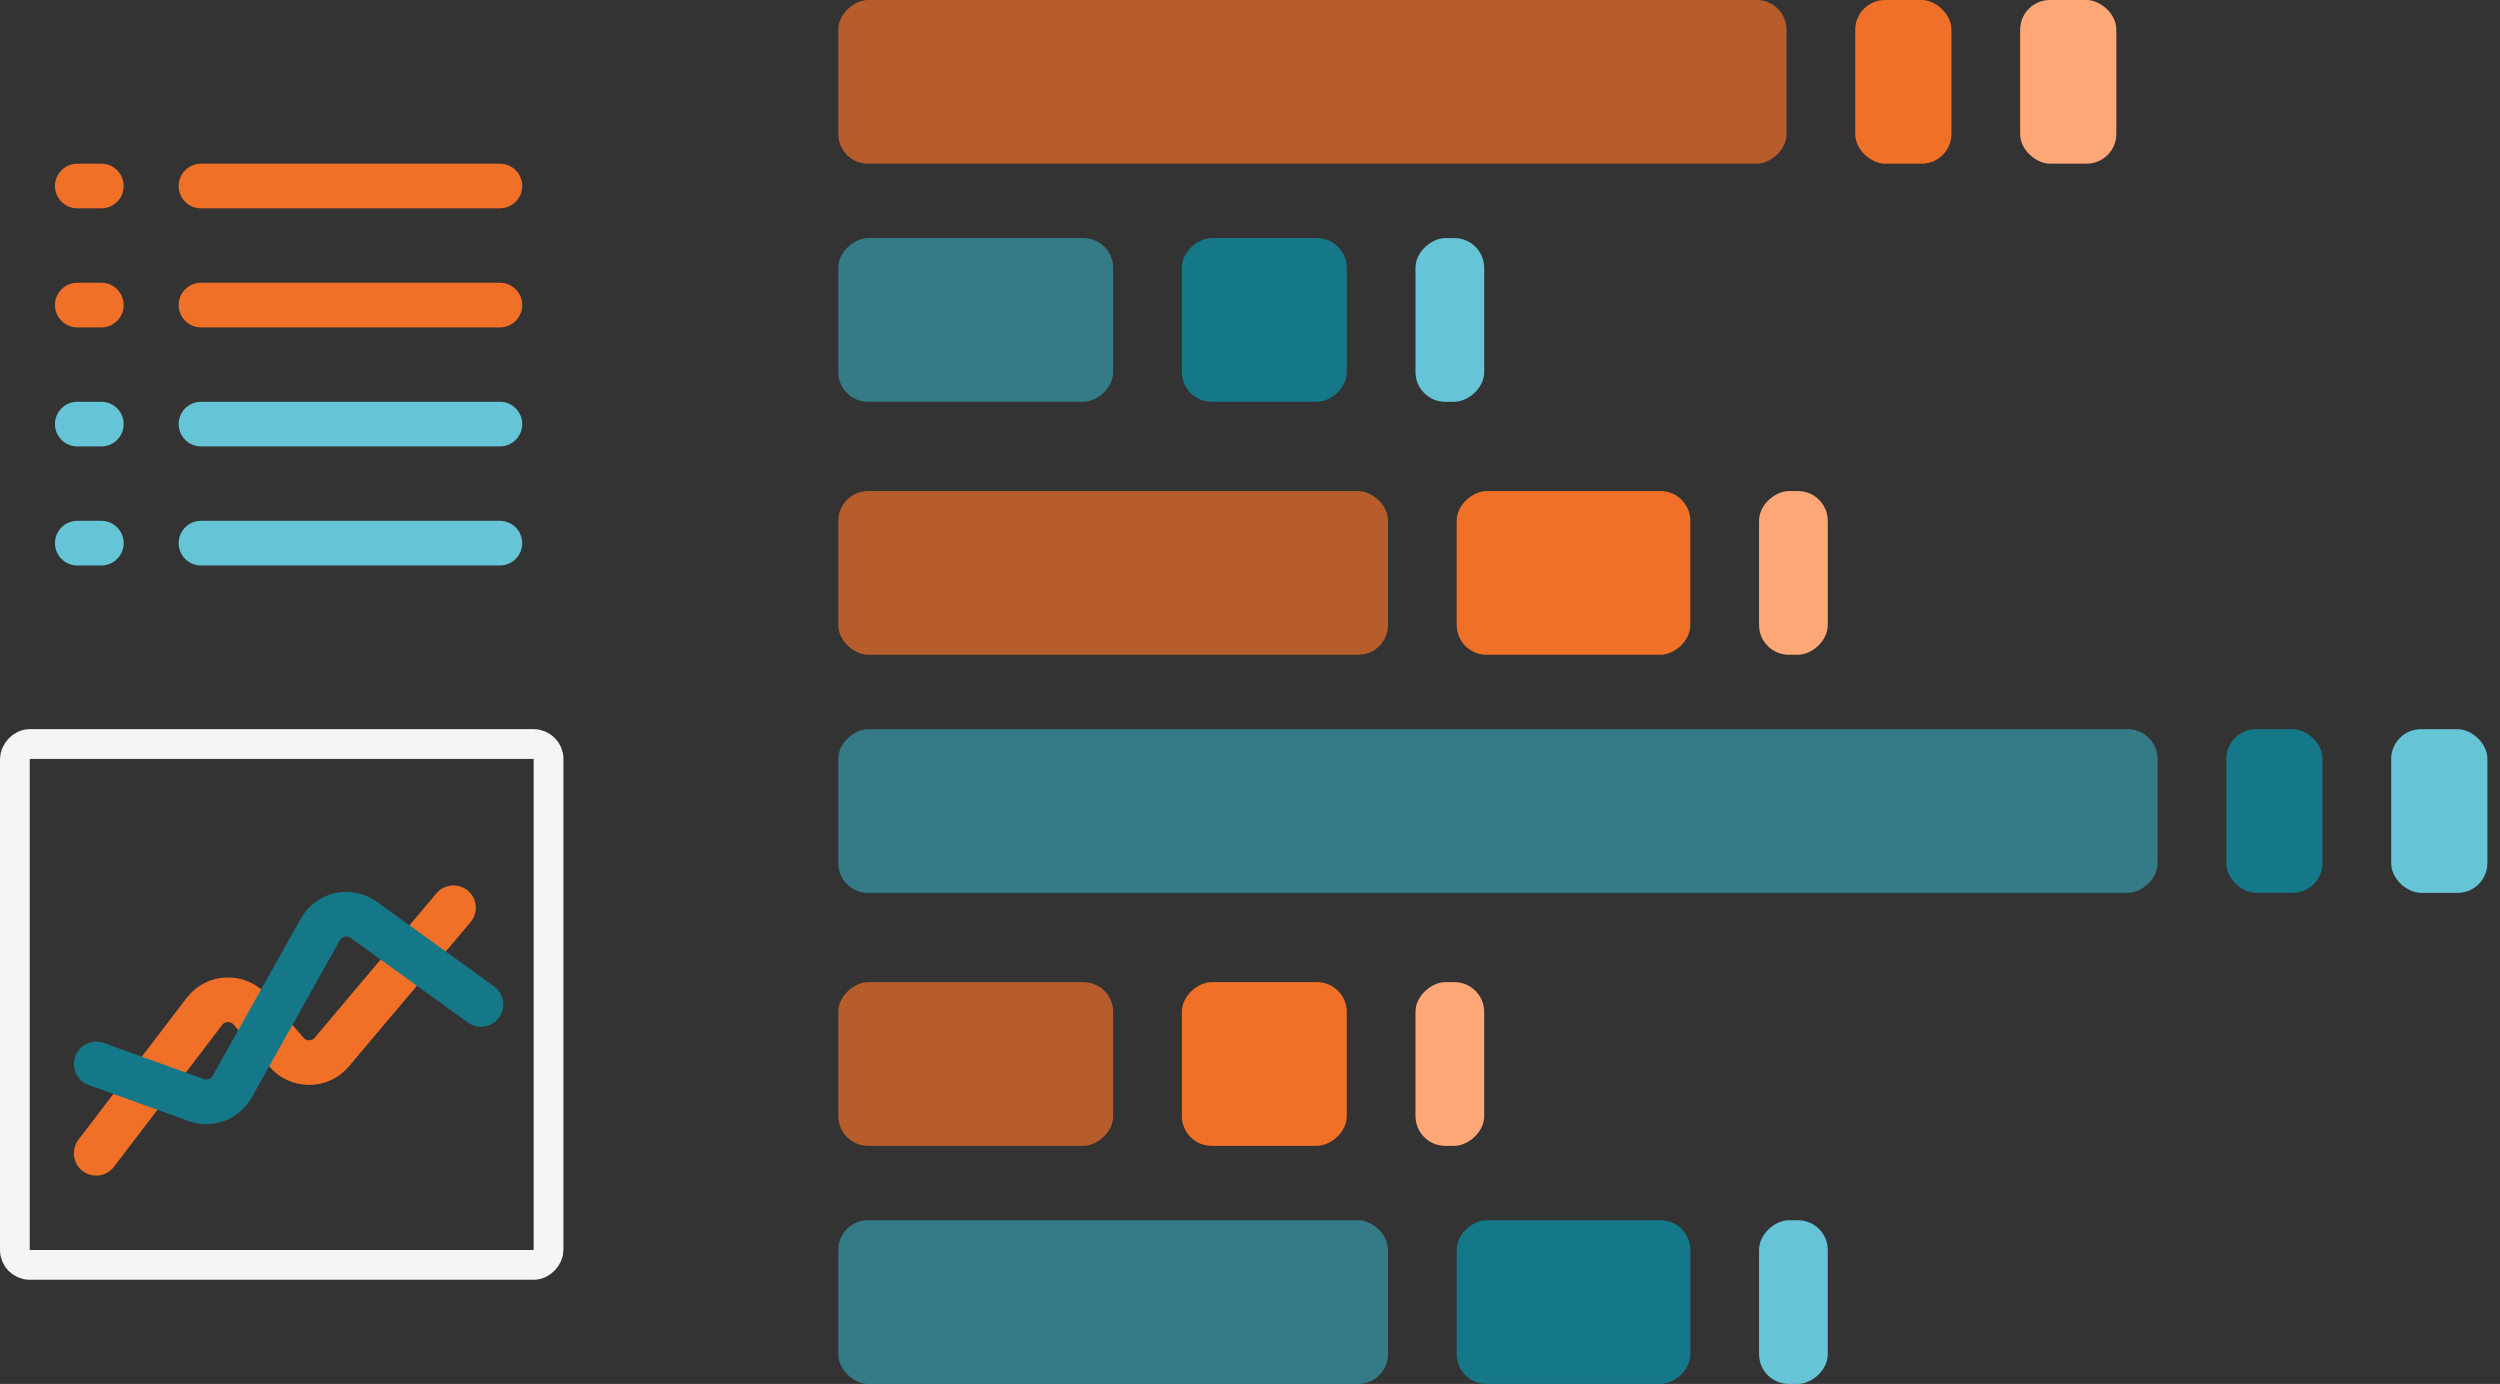 <svg width="168" height="93" viewBox="0 0 168 93" fill="none" xmlns="http://www.w3.org/2000/svg">
<rect x="0" y="0" width="168" height="93" fill="#333333" stroke="none"/>
<rect opacity="0.7" x="120.055" width="11" height="63.721" rx="2" transform="rotate(90 120.055 0)" fill="#F07028"/>
<rect width="11" height="6.464" rx="2" transform="matrix(-8.2875e-08 1 1 2.3055e-08 124.672 0)" fill="#F07028"/>
<rect width="11" height="6.464" rx="2" transform="matrix(-8.2875e-08 1 1 2.3055e-08 135.754 0)" fill="#FFA776"/>
<rect opacity="0.7" x="74.803" y="16" width="11" height="18.47" rx="2" transform="rotate(90 74.803 16)" fill="#369BAC"/>
<rect x="90.503" y="16" width="11" height="11.082" rx="2" transform="rotate(90 90.503 16)" fill="#157889"/>
<rect x="99.737" y="16" width="11" height="4.617" rx="2" transform="rotate(90 99.737 16)" fill="#65C5D6"/>
<rect opacity="0.7" width="11" height="36.94" rx="2" transform="matrix(-7.40355e-08 1 1 2.58077e-08 56.334 33)" fill="#F07028"/>
<rect x="113.59" y="33" width="11" height="15.7" rx="2" transform="rotate(90 113.59 33)" fill="#F07028"/>
<rect x="122.825" y="33" width="11" height="4.617" rx="2" transform="rotate(90 122.825 33)" fill="#FFA776"/>
<rect opacity="0.7" x="144.989" y="49" width="11" height="88.656" rx="2" transform="rotate(90 144.989 49)" fill="#369BAC"/>
<rect width="11" height="6.464" rx="2" transform="matrix(-8.2875e-08 1 1 2.3055e-08 149.606 49)" fill="#157889"/>
<rect width="11" height="6.464" rx="2" transform="matrix(-8.2875e-08 1 1 2.3055e-08 160.688 49)" fill="#65C5D6"/>
<rect opacity="0.7" x="74.803" y="66" width="11" height="18.47" rx="2" transform="rotate(90 74.803 66)" fill="#F07028"/>
<rect x="90.503" y="66" width="11" height="11.082" rx="2" transform="rotate(90 90.503 66)" fill="#F07028"/>
<rect x="99.737" y="66" width="11" height="4.617" rx="2" transform="rotate(90 99.737 66)" fill="#FFA776"/>
<rect opacity="0.7" width="11" height="36.94" rx="2" transform="matrix(-7.48402e-08 1 1 2.55302e-08 56.334 82)" fill="#369BAC"/>
<rect x="113.59" y="82" width="11" height="15.7" rx="2" transform="rotate(90 113.59 82)" fill="#157889"/>
<rect x="122.825" y="82" width="11" height="4.617" rx="2" transform="rotate(90 122.825 82)" fill="#65C5D6"/>
<rect x="1" y="-1" width="35.863" height="35" rx="1" transform="matrix(1 0 0 -1 0 84)" stroke="#F5F5F5" stroke-width="2"/>
<path d="M6.464 77.5L13.734 67.971C14.507 66.957 16.019 66.916 16.846 67.887L19.248 70.705C20.049 71.645 21.503 71.641 22.299 70.697L30.475 61" stroke="#F07028" stroke-width="3" stroke-linecap="round"/>
<path d="M6.464 71.5L13.181 73.924C14.101 74.257 15.127 73.874 15.605 73.021L21.529 62.456C22.113 61.414 23.475 61.113 24.444 61.813L32.322 67.5" stroke="#157889" stroke-width="3" stroke-linecap="round"/>
<path fill-rule="evenodd" clip-rule="evenodd" d="M8.311 12.5C8.311 13.328 7.64 14 6.811 14H5.194C4.365 14 3.694 13.328 3.694 12.5C3.694 11.672 4.365 11 5.194 11H6.811C7.64 11 8.311 11.672 8.311 12.5Z" fill="#F07028"/>
<path fill-rule="evenodd" clip-rule="evenodd" d="M35.093 12.5C35.093 13.328 34.422 14 33.593 14H13.506C12.677 14 12.006 13.328 12.006 12.5C12.006 11.672 12.677 11 13.506 11H33.593C34.422 11 35.093 11.672 35.093 12.5Z" fill="#F07028"/>
<path fill-rule="evenodd" clip-rule="evenodd" d="M8.311 20.5C8.311 21.328 7.64 22 6.811 22H5.194C4.365 22 3.694 21.328 3.694 20.5C3.694 19.672 4.365 19 5.194 19H6.811C7.64 19 8.311 19.672 8.311 20.5Z" fill="#F07028"/>
<path fill-rule="evenodd" clip-rule="evenodd" d="M35.093 20.5C35.093 21.328 34.422 22 33.593 22H13.506C12.677 22 12.006 21.328 12.006 20.5C12.006 19.672 12.677 19 13.506 19H33.593C34.422 19 35.093 19.672 35.093 20.5Z" fill="#F07028"/>
<path fill-rule="evenodd" clip-rule="evenodd" d="M8.311 28.5C8.311 29.328 7.64 30 6.811 30H5.194C4.365 30 3.694 29.328 3.694 28.5C3.694 27.672 4.365 27 5.194 27H6.811C7.64 27 8.311 27.672 8.311 28.5Z" fill="#65C5D6"/>
<path fill-rule="evenodd" clip-rule="evenodd" d="M35.093 28.5C35.093 29.328 34.422 30 33.593 30H13.506C12.677 30 12.006 29.328 12.006 28.5C12.006 27.672 12.677 27 13.506 27H33.593C34.422 27 35.093 27.672 35.093 28.5Z" fill="#65C5D6"/>
<path fill-rule="evenodd" clip-rule="evenodd" d="M8.311 36.5C8.311 37.328 7.64 38 6.811 38H5.194C4.365 38 3.694 37.328 3.694 36.5C3.694 35.672 4.365 35 5.194 35H6.811C7.64 35 8.311 35.672 8.311 36.5Z" fill="#65C5D6"/>
<path fill-rule="evenodd" clip-rule="evenodd" d="M35.093 36.5C35.093 37.328 34.422 38 33.593 38H13.506C12.677 38 12.006 37.328 12.006 36.5C12.006 35.672 12.677 35 13.506 35H33.593C34.422 35 35.093 35.672 35.093 36.5Z" fill="#65C5D6"/>
</svg>

